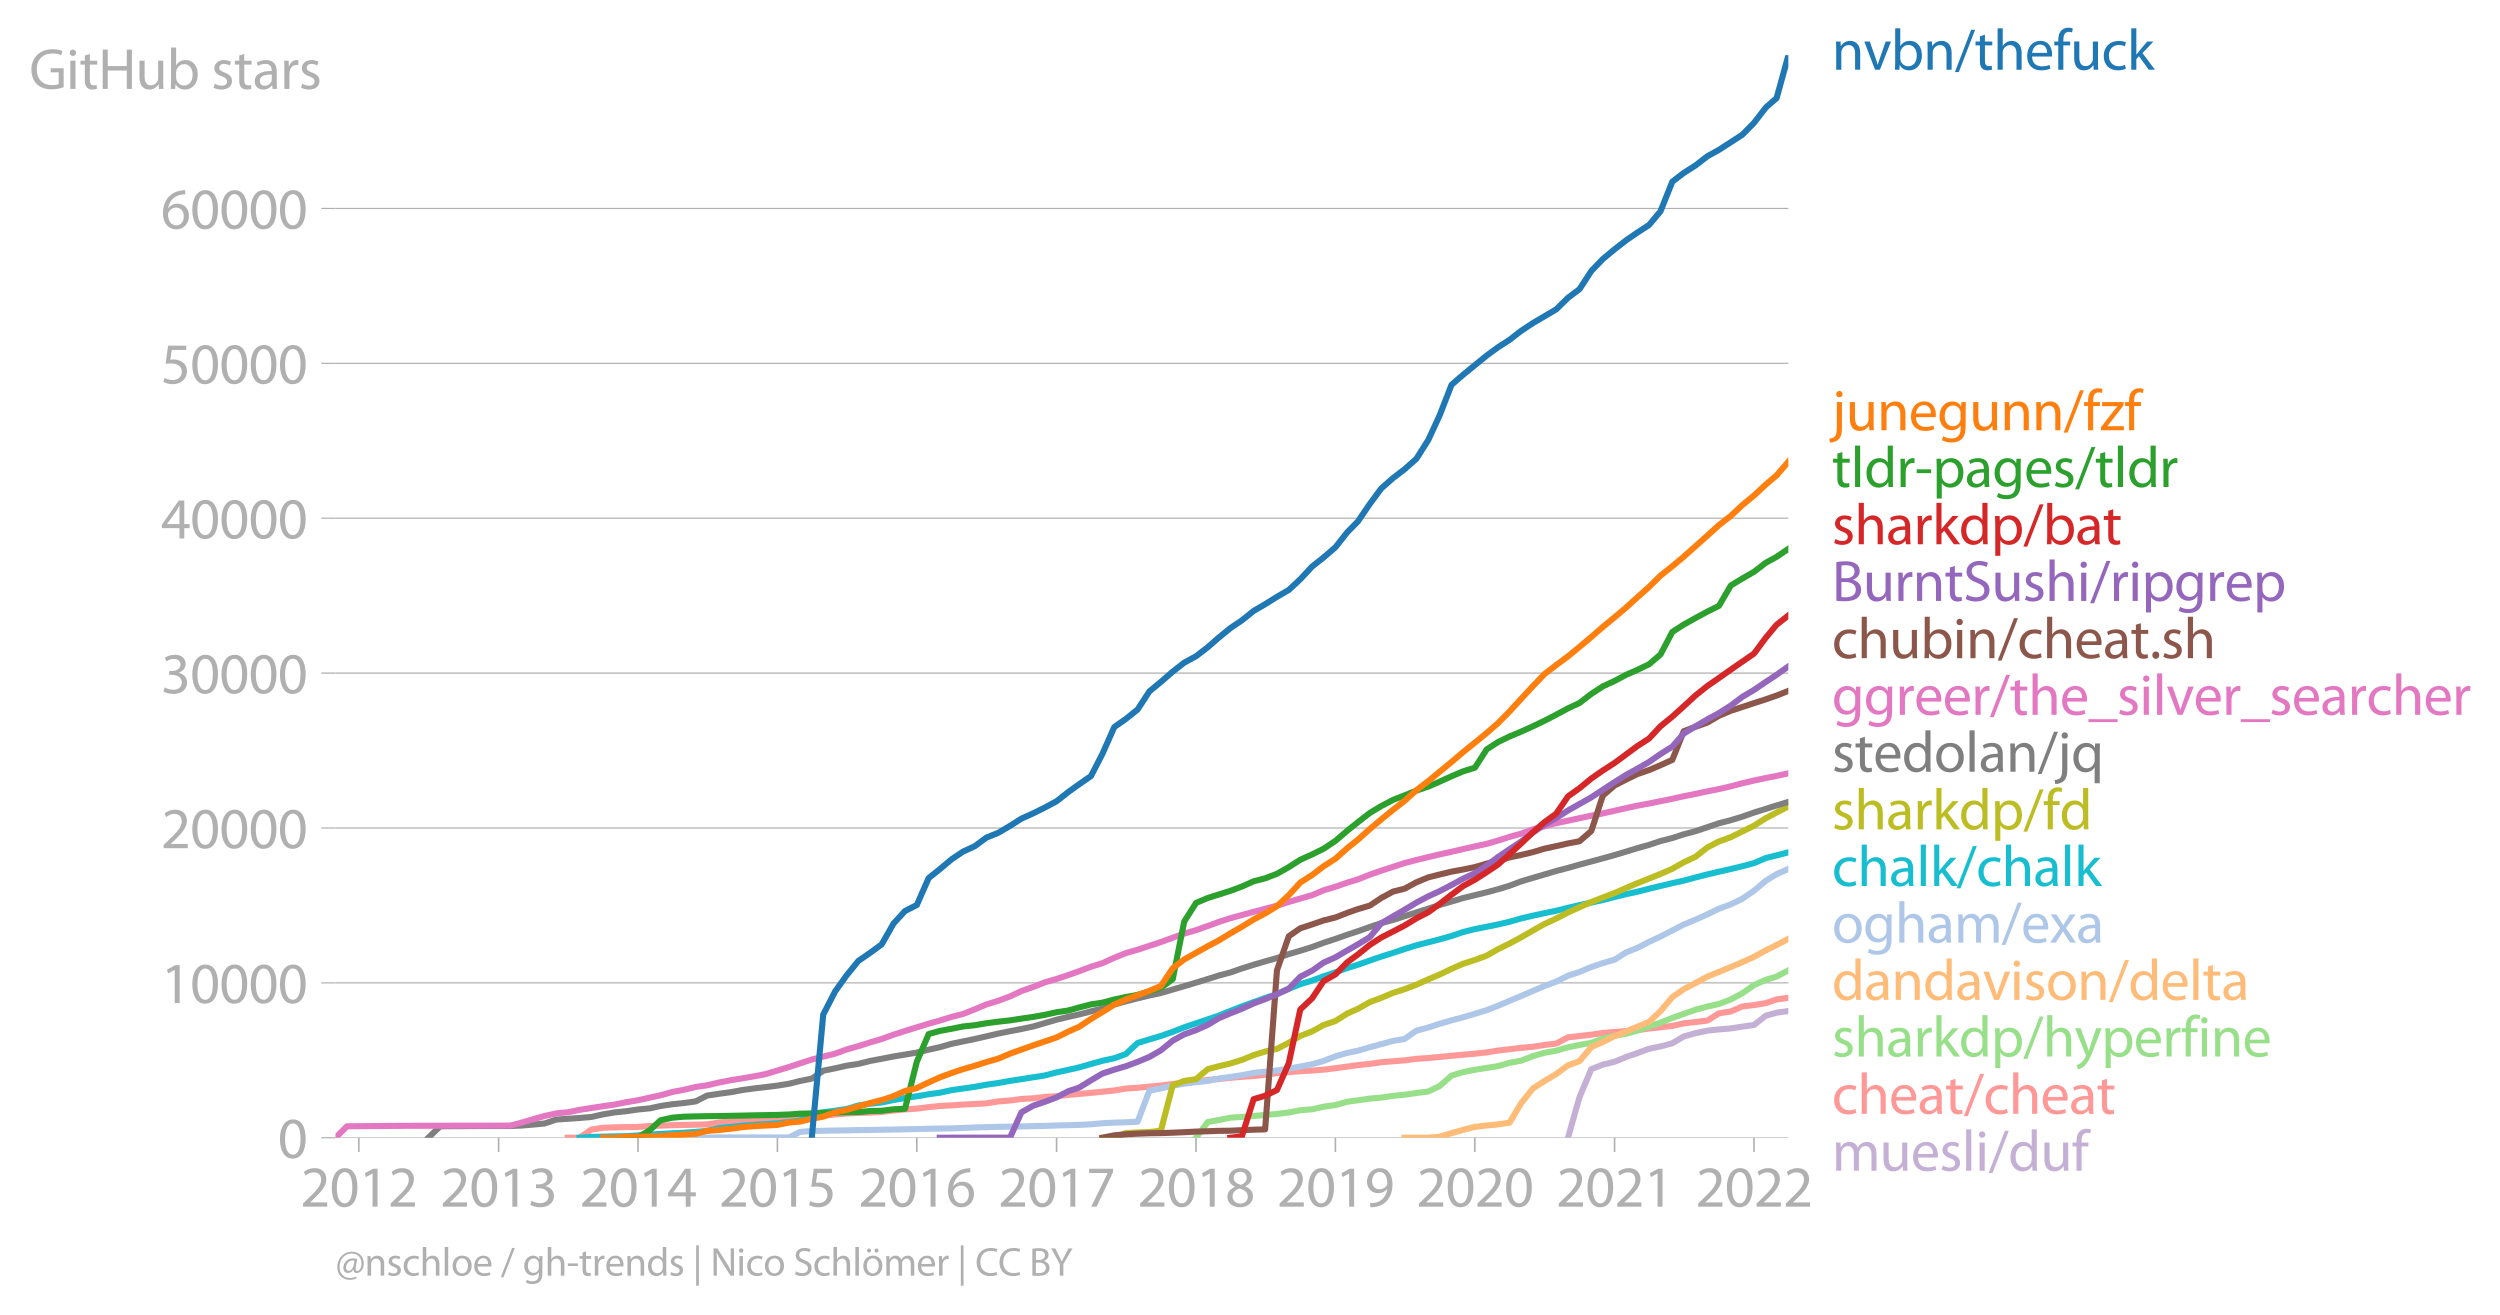 <svg xmlns:xlink="http://www.w3.org/1999/xlink" width="819.371" height="430.927" viewBox="0 0 614.529 323.195" xmlns="http://www.w3.org/2000/svg"><defs><style>*{stroke-linejoin:round;stroke-linecap:butt}</style></defs><g id="figure_1"><path d="M0 323.195h614.529V0H0v323.195z" style="fill:none" id="patch_1"/><g id="axes_1"><path d="M82.476 279.668h357.12V13.556H82.476v266.112z" style="fill:none" id="patch_2"/><g id="matplotlib.axis_1"><g id="xtick_1"><g id="line2d_1"><defs><path id="m8b18c0c825" d="M0 0v3.5" style="stroke:#b0b0b0;stroke-width:.4"/></defs><use xlink:href="#m8b18c0c825" x="88.203" y="279.668" style="fill:#b0b0b0;stroke:#b0b0b0;stroke-width:.4"/></g><g style="fill:#b0b0b0" transform="matrix(.14 0 0 -.14 73.84 296.608)" id="text_1"><defs><path id="MyriadPro-Regular-32" d="M2944 0v467H1075v13l333 307c877 845 1434 1466 1434 2234 0 595-378 1209-1274 1209-480 0-890-179-1178-422l180-397c192 160 505 352 883 352 621 0 825-390 825-813-6-627-486-1164-1548-2176L288 346V0h2656z" transform="scale(.016)"/><path id="MyriadPro-Regular-30" d="M1677 4230c-845 0-1447-768-1447-2163C243 691 794-70 1606-70c922 0 1447 780 1447 2195 0 1325-499 2105-1376 2105zm-32-435c582 0 845-672 845-1696 0-1062-276-1734-852-1734-512 0-844 614-844 1696 0 1133 358 1734 851 1734z" transform="scale(.016)"/><path id="MyriadPro-Regular-31" d="M1510 0h544v4160h-480l-908-486 108-429 724 390h12V0z" transform="scale(.016)"/></defs><use xlink:href="#MyriadPro-Regular-32"/><use xlink:href="#MyriadPro-Regular-30" x="51.3"/><use xlink:href="#MyriadPro-Regular-31" x="102.6"/><use xlink:href="#MyriadPro-Regular-32" x="153.9"/></g></g><g id="xtick_2"><use xlink:href="#m8b18c0c825" x="122.563" y="279.668" style="fill:#b0b0b0;stroke:#b0b0b0;stroke-width:.4" id="line2d_2"/><g style="fill:#b0b0b0" transform="matrix(.14 0 0 -.14 108.2 296.608)" id="text_2"><defs><path id="MyriadPro-Regular-33" d="M269 211C474 77 883-70 1350-70c999 0 1517 582 1517 1248 0 582-416 966-928 1068v13c512 186 768 551 768 979 0 506-371 992-1190 992-448 0-871-160-1088-320l147-409c179 128 499 275 832 275 518 0 730-294 730-627 0-493-519-704-928-704H896v-423h314c544 0 1068-249 1075-832 6-345-218-806-941-806-390 0-762 160-922 262L269 211z" transform="scale(.016)"/></defs><use xlink:href="#MyriadPro-Regular-32"/><use xlink:href="#MyriadPro-Regular-30" x="51.3"/><use xlink:href="#MyriadPro-Regular-31" x="102.6"/><use xlink:href="#MyriadPro-Regular-33" x="153.9"/></g></g><g id="xtick_3"><use xlink:href="#m8b18c0c825" x="156.829" y="279.668" style="fill:#b0b0b0;stroke:#b0b0b0;stroke-width:.4" id="line2d_3"/><g style="fill:#b0b0b0" transform="matrix(.14 0 0 -.14 142.466 296.608)" id="text_3"><defs><path id="MyriadPro-Regular-34" d="M2560 0v1133h582v441h-582v2586h-608L96 1504v-371h1933V0h531zM666 1574v13l1017 1415c115 192 218 371 346 614h19c-13-218-19-435-19-653V1574H666z" transform="scale(.016)"/></defs><use xlink:href="#MyriadPro-Regular-32"/><use xlink:href="#MyriadPro-Regular-30" x="51.3"/><use xlink:href="#MyriadPro-Regular-31" x="102.6"/><use xlink:href="#MyriadPro-Regular-34" x="153.9"/></g></g><g id="xtick_4"><use xlink:href="#m8b18c0c825" x="191.096" y="279.668" style="fill:#b0b0b0;stroke:#b0b0b0;stroke-width:.4" id="line2d_4"/><g style="fill:#b0b0b0" transform="matrix(.14 0 0 -.14 176.732 296.608)" id="text_4"><defs><path id="MyriadPro-Regular-35" d="M2771 4160H781L512 2163c154 19 339 45 576 45 832 0 1190-384 1197-922 0-556-455-902-986-902-377 0-717 128-889 230L269 186C467 58 851-70 1306-70c902 0 1548 608 1548 1420 0 525-268 884-595 1069-256 154-576 224-896 224-153 0-243-13-339-25l160 1068h1587v474z" transform="scale(.016)"/></defs><use xlink:href="#MyriadPro-Regular-32"/><use xlink:href="#MyriadPro-Regular-30" x="51.3"/><use xlink:href="#MyriadPro-Regular-31" x="102.6"/><use xlink:href="#MyriadPro-Regular-35" x="153.9"/></g></g><g id="xtick_5"><use xlink:href="#m8b18c0c825" x="225.362" y="279.668" style="fill:#b0b0b0;stroke:#b0b0b0;stroke-width:.4" id="line2d_5"/><g style="fill:#b0b0b0" transform="matrix(.14 0 0 -.14 210.999 296.608)" id="text_5"><defs><path id="MyriadPro-Regular-36" d="M2662 4224c-102 0-243-6-409-32-525-64-986-275-1331-614-410-410-704-1056-704-1876C218 621 800-70 1690-70c864 0 1382 704 1382 1465 0 813-518 1344-1254 1344-461 0-807-217-1005-480h-19c96 685 563 1331 1446 1479 160 25 307 32 422 25v461zM1690 365c-589 0-903 505-916 1190 0 103 26 186 64 250 154 301 468 512 807 512 518 0 857-359 857-954s-326-998-806-998h-6z" transform="scale(.016)"/></defs><use xlink:href="#MyriadPro-Regular-32"/><use xlink:href="#MyriadPro-Regular-30" x="51.3"/><use xlink:href="#MyriadPro-Regular-31" x="102.6"/><use xlink:href="#MyriadPro-Regular-36" x="153.9"/></g></g><g id="xtick_6"><use xlink:href="#m8b18c0c825" x="259.722" y="279.668" style="fill:#b0b0b0;stroke:#b0b0b0;stroke-width:.4" id="line2d_6"/><g style="fill:#b0b0b0" transform="matrix(.14 0 0 -.14 245.359 296.608)" id="text_6"><defs><path id="MyriadPro-Regular-37" d="M365 4160v-467h2035v-13L595 0h583l1811 3789v371H365z" transform="scale(.016)"/></defs><use xlink:href="#MyriadPro-Regular-32"/><use xlink:href="#MyriadPro-Regular-30" x="51.3"/><use xlink:href="#MyriadPro-Regular-31" x="102.6"/><use xlink:href="#MyriadPro-Regular-37" x="153.9"/></g></g><g id="xtick_7"><use xlink:href="#m8b18c0c825" x="293.988" y="279.668" style="fill:#b0b0b0;stroke:#b0b0b0;stroke-width:.4" id="line2d_7"/><g style="fill:#b0b0b0" transform="matrix(.14 0 0 -.14 279.625 296.608)" id="text_7"><defs><path id="MyriadPro-Regular-38" d="M1062 2170c-512-218-825-589-825-1114C237 448 762-70 1632-70c794 0 1414 486 1414 1209 0 506-320 871-838 1075v20c512 243 685 620 685 972 0 519-403 1024-1210 1024-729 0-1286-448-1286-1107 0-358 198-717 659-934l6-19zm583-1831c-531 0-851 371-832 794 0 397 262 717 749 857 563-160 915-403 915-908 0-423-327-743-832-743zm6 3488c506 0 704-345 704-678 0-378-275-634-633-755-480 128-794 352-794 768 0 358 256 665 723 665z" transform="scale(.016)"/></defs><use xlink:href="#MyriadPro-Regular-32"/><use xlink:href="#MyriadPro-Regular-30" x="51.3"/><use xlink:href="#MyriadPro-Regular-31" x="102.6"/><use xlink:href="#MyriadPro-Regular-38" x="153.9"/></g></g><g id="xtick_8"><use xlink:href="#m8b18c0c825" x="328.254" y="279.668" style="fill:#b0b0b0;stroke:#b0b0b0;stroke-width:.4" id="line2d_8"/><g style="fill:#b0b0b0" transform="matrix(.14 0 0 -.14 313.891 296.608)" id="text_8"><defs><path id="MyriadPro-Regular-39" d="M614-64c135-6 314 0 519 32 448 51 889 243 1209 557 410 397 717 1037 717 1952 0 1062-525 1753-1376 1753S262 3539 262 2752c0-710 480-1274 1229-1274 416 0 749 167 979 448h20c-77-492-276-857-551-1107-237-224-544-358-870-403-192-19-333-32-455-19V-64zm1024 3866c589 0 852-544 852-1255 0-89-20-153-52-205-147-249-441-435-819-435-486 0-800 365-800 883 0 589 339 1012 813 1012h6z" transform="scale(.016)"/></defs><use xlink:href="#MyriadPro-Regular-32"/><use xlink:href="#MyriadPro-Regular-30" x="51.3"/><use xlink:href="#MyriadPro-Regular-31" x="102.6"/><use xlink:href="#MyriadPro-Regular-39" x="153.9"/></g></g><g id="xtick_9"><use xlink:href="#m8b18c0c825" x="362.521" y="279.668" style="fill:#b0b0b0;stroke:#b0b0b0;stroke-width:.4" id="line2d_9"/><g style="fill:#b0b0b0" transform="matrix(.14 0 0 -.14 348.158 296.608)" id="text_9"><use xlink:href="#MyriadPro-Regular-32"/><use xlink:href="#MyriadPro-Regular-30" x="51.3"/><use xlink:href="#MyriadPro-Regular-32" x="102.6"/><use xlink:href="#MyriadPro-Regular-30" x="153.9"/></g></g><g id="xtick_10"><use xlink:href="#m8b18c0c825" x="396.881" y="279.668" style="fill:#b0b0b0;stroke:#b0b0b0;stroke-width:.4" id="line2d_10"/><g style="fill:#b0b0b0" transform="matrix(.14 0 0 -.14 382.518 296.608)" id="text_10"><use xlink:href="#MyriadPro-Regular-32"/><use xlink:href="#MyriadPro-Regular-30" x="51.3"/><use xlink:href="#MyriadPro-Regular-32" x="102.6"/><use xlink:href="#MyriadPro-Regular-31" x="153.9"/></g></g><g id="xtick_11"><use xlink:href="#m8b18c0c825" x="431.147" y="279.668" style="fill:#b0b0b0;stroke:#b0b0b0;stroke-width:.4" id="line2d_11"/><g style="fill:#b0b0b0" transform="matrix(.14 0 0 -.14 416.784 296.608)" id="text_11"><use xlink:href="#MyriadPro-Regular-32"/><use xlink:href="#MyriadPro-Regular-30" x="51.3"/><use xlink:href="#MyriadPro-Regular-32" x="102.6"/><use xlink:href="#MyriadPro-Regular-32" x="153.9"/></g></g></g><g id="matplotlib.axis_2"><g id="ytick_1"><path d="M82.476 279.668h357.12" clip-path="url(#p31d0483eab)" style="fill:none;stroke:#b0b0b0;stroke-width:.3;stroke-linecap:square" id="line2d_12"/><g id="line2d_13"><defs><path id="md56f39ae5b" d="M0 0h-3.5" style="stroke:#b0b0b0;stroke-width:.3"/></defs><use xlink:href="#md56f39ae5b" x="82.476" y="279.668" style="fill:#b0b0b0;stroke:#b0b0b0;stroke-width:.3"/></g><use xlink:href="#MyriadPro-Regular-30" style="fill:#b0b0b0" transform="matrix(.14 0 0 -.14 68.295 284.638)" id="text_12"/></g><g id="ytick_2"><path d="M82.476 241.597h357.12" clip-path="url(#p31d0483eab)" style="fill:none;stroke:#b0b0b0;stroke-width:.3;stroke-linecap:square" id="line2d_14"/><use xlink:href="#md56f39ae5b" x="82.476" y="241.597" style="fill:#b0b0b0;stroke:#b0b0b0;stroke-width:.3" id="line2d_15"/><g style="fill:#b0b0b0" transform="matrix(.14 0 0 -.14 39.568 246.567)" id="text_13"><use xlink:href="#MyriadPro-Regular-31"/><use xlink:href="#MyriadPro-Regular-30" x="51.3"/><use xlink:href="#MyriadPro-Regular-30" x="102.6"/><use xlink:href="#MyriadPro-Regular-30" x="153.9"/><use xlink:href="#MyriadPro-Regular-30" x="205.2"/></g></g><g id="ytick_3"><path d="M82.476 203.526h357.12" clip-path="url(#p31d0483eab)" style="fill:none;stroke:#b0b0b0;stroke-width:.3;stroke-linecap:square" id="line2d_16"/><use xlink:href="#md56f39ae5b" x="82.476" y="203.526" style="fill:#b0b0b0;stroke:#b0b0b0;stroke-width:.3" id="line2d_17"/><g style="fill:#b0b0b0" transform="matrix(.14 0 0 -.14 39.568 208.496)" id="text_14"><use xlink:href="#MyriadPro-Regular-32"/><use xlink:href="#MyriadPro-Regular-30" x="51.3"/><use xlink:href="#MyriadPro-Regular-30" x="102.6"/><use xlink:href="#MyriadPro-Regular-30" x="153.9"/><use xlink:href="#MyriadPro-Regular-30" x="205.2"/></g></g><g id="ytick_4"><path d="M82.476 165.455h357.12" clip-path="url(#p31d0483eab)" style="fill:none;stroke:#b0b0b0;stroke-width:.3;stroke-linecap:square" id="line2d_18"/><use xlink:href="#md56f39ae5b" x="82.476" y="165.455" style="fill:#b0b0b0;stroke:#b0b0b0;stroke-width:.3" id="line2d_19"/><g style="fill:#b0b0b0" transform="matrix(.14 0 0 -.14 39.568 170.425)" id="text_15"><use xlink:href="#MyriadPro-Regular-33"/><use xlink:href="#MyriadPro-Regular-30" x="51.3"/><use xlink:href="#MyriadPro-Regular-30" x="102.6"/><use xlink:href="#MyriadPro-Regular-30" x="153.9"/><use xlink:href="#MyriadPro-Regular-30" x="205.2"/></g></g><g id="ytick_5"><path d="M82.476 127.384h357.12" clip-path="url(#p31d0483eab)" style="fill:none;stroke:#b0b0b0;stroke-width:.3;stroke-linecap:square" id="line2d_20"/><use xlink:href="#md56f39ae5b" x="82.476" y="127.384" style="fill:#b0b0b0;stroke:#b0b0b0;stroke-width:.3" id="line2d_21"/><g style="fill:#b0b0b0" transform="matrix(.14 0 0 -.14 39.568 132.354)" id="text_16"><use xlink:href="#MyriadPro-Regular-34"/><use xlink:href="#MyriadPro-Regular-30" x="51.3"/><use xlink:href="#MyriadPro-Regular-30" x="102.6"/><use xlink:href="#MyriadPro-Regular-30" x="153.9"/><use xlink:href="#MyriadPro-Regular-30" x="205.2"/></g></g><g id="ytick_6"><path d="M82.476 89.313h357.12" clip-path="url(#p31d0483eab)" style="fill:none;stroke:#b0b0b0;stroke-width:.3;stroke-linecap:square" id="line2d_22"/><use xlink:href="#md56f39ae5b" x="82.476" y="89.313" style="fill:#b0b0b0;stroke:#b0b0b0;stroke-width:.3" id="line2d_23"/><g style="fill:#b0b0b0" transform="matrix(.14 0 0 -.14 39.568 94.283)" id="text_17"><use xlink:href="#MyriadPro-Regular-35"/><use xlink:href="#MyriadPro-Regular-30" x="51.3"/><use xlink:href="#MyriadPro-Regular-30" x="102.6"/><use xlink:href="#MyriadPro-Regular-30" x="153.9"/><use xlink:href="#MyriadPro-Regular-30" x="205.2"/></g></g><g id="ytick_7"><path d="M82.476 51.242h357.12" clip-path="url(#p31d0483eab)" style="fill:none;stroke:#b0b0b0;stroke-width:.3;stroke-linecap:square" id="line2d_24"/><use xlink:href="#md56f39ae5b" x="82.476" y="51.242" style="fill:#b0b0b0;stroke:#b0b0b0;stroke-width:.3" id="line2d_25"/><g style="fill:#b0b0b0" transform="matrix(.14 0 0 -.14 39.568 56.212)" id="text_18"><use xlink:href="#MyriadPro-Regular-36"/><use xlink:href="#MyriadPro-Regular-30" x="51.3"/><use xlink:href="#MyriadPro-Regular-30" x="102.6"/><use xlink:href="#MyriadPro-Regular-30" x="153.9"/><use xlink:href="#MyriadPro-Regular-30" x="205.2"/></g></g><g style="fill:#b0b0b0" transform="matrix(.14 0 0 -.14 7.2 21.86)" id="text_19"><defs><path id="MyriadPro-Regular-47" d="M3770 2266H2349v-448h877V531c-128-64-378-115-743-115-1005 0-1664 646-1664 1741 0 1081 685 1734 1735 1734 435 0 723-83 953-185l135 454c-186 90-576 198-1076 198-1446 0-2329-940-2336-2227 0-672 231-1248 602-1606 422-403 960-570 1613-570 582 0 1075 147 1325 237v2074z" transform="scale(.016)"/><path id="MyriadPro-Regular-69" d="M1030 0v3098H467V0h563zM749 4320c-205 0-352-154-352-352 0-192 141-346 339-346 224 0 365 154 358 346 0 198-134 352-345 352z" transform="scale(.016)"/><path id="MyriadPro-Regular-74" d="M595 3667v-569H115v-429h480V979c0-365 58-640 218-806C947 19 1158-70 1421-70c217 0 390 38 499 83l-26 422c-83-25-172-38-326-38-314 0-422 217-422 601v1671h806v429h-806v742l-551-173z" transform="scale(.016)"/><path id="MyriadPro-Regular-48" d="M486 4314V0h557v2022h2087V0h563v4314h-563V2509H1043v1805H486z" transform="scale(.016)"/><path id="MyriadPro-Regular-75" d="M3059 3098h-563V1197c0-103-19-205-51-288-103-250-365-512-743-512-512 0-691 397-691 985v1716H448V1286C448 198 1030-70 1517-70c550 0 877 326 1024 576h13l32-506h499c-19 243-26 525-26 845v2253z" transform="scale(.016)"/><path id="MyriadPro-Regular-62" d="M467 800c0-275-13-589-25-800h486l26 512h19c230-410 589-582 1037-582 691 0 1388 550 1388 1657 7 941-537 1581-1305 1581-499 0-858-224-1056-570h-13v1946H467V800zm557 998c0 90 19 167 32 231 115 429 474 691 858 691 601 0 921-531 921-1152 0-710-352-1190-941-1190-409 0-736 268-844 659-13 64-26 134-26 205v556z" transform="scale(.016)"/><path id="MyriadPro-Regular-73" d="M250 147C467 19 781-70 1120-70c736 0 1158 390 1158 934 0 461-275 730-812 934-404 154-589 269-589 525 0 231 185 423 518 423 288 0 512-103 634-180l141 410c-173 102-448 192-762 192-666 0-1069-410-1069-909 0-371 263-678 819-877 416-153 576-300 576-569 0-256-192-461-601-461-282 0-576 115-743 224L250 147z" transform="scale(.016)"/><path id="MyriadPro-Regular-61" d="M2643 1901c0 621-230 1267-1177 1267-391 0-762-109-1018-275l128-371c218 140 518 230 806 230 634 0 704-461 704-717v-64C890 1978 224 1568 224 819c0-448 320-889 947-889 442 0 775 217 947 460h20l44-390h512c-38 211-51 474-51 742v1159zm-544-858c0-57-13-121-32-179-89-262-345-518-749-518-288 0-531 172-531 537 0 602 698 711 1312 698v-538z" transform="scale(.016)"/><path id="MyriadPro-Regular-72" d="M467 0h557v1651c0 96 13 186 26 263 76 422 358 723 755 723 77 0 134-7 192-19v531c-51 13-96 19-160 19-378 0-717-262-858-678h-25l-20 608H442c19-288 25-602 25-967V0z" transform="scale(.016)"/></defs><use xlink:href="#MyriadPro-Regular-47"/><use xlink:href="#MyriadPro-Regular-69" x="64.6"/><use xlink:href="#MyriadPro-Regular-74" x="88"/><use xlink:href="#MyriadPro-Regular-48" x="121.1"/><use xlink:href="#MyriadPro-Regular-75" x="186.3"/><use xlink:href="#MyriadPro-Regular-62" x="241.4"/><use xlink:href="#MyriadPro-Regular-20" x="298.3"/><use xlink:href="#MyriadPro-Regular-73" x="319.5"/><use xlink:href="#MyriadPro-Regular-74" x="359.1"/><use xlink:href="#MyriadPro-Regular-61" x="392.2"/><use xlink:href="#MyriadPro-Regular-72" x="440.4"/><use xlink:href="#MyriadPro-Regular-73" x="473.1"/></g></g><path d="m385.427 279.668 2.817-9.93 2.91-6.932 2.817-1.104 2.91-.712 2.91-1.203 2.629-.902 2.91-1.078 2.816-.574 2.91-.78 2.817-1.668 2.91-.83 2.91-.602 2.817-.312 2.91-.244 2.817-.434 2.91-.418 2.91-2.285 2.629-.73 2.91-.412" clip-path="url(#p31d0483eab)" style="fill:none;stroke:#c5b0d5;stroke-width:1.5;stroke-linecap:square" id="line2d_26"/><path d="m139.555 279.668 2.91-.004 2.91-2.006 2.817-.434 2.91-.107 2.817-.065 2.91-.038 2.91-.232 2.63-.08 2.91-.114 2.816-.065 2.91-.053 2.817-.088 2.91-.434 2.91-.285 2.817-.233 2.91-.133 2.816-.316 2.91-.205 2.91-.175 2.63-.084 2.91-.152 2.816-.141 2.91-.267 2.817-.236 2.91-.14 2.91-.096 2.817-.152 2.91-.343 2.817-.29 2.91-.178 2.91-.385 2.723-.278 2.91-.148 2.816-.194 2.91-.141 2.817-.156 2.91-.472 2.91-.232 2.817-.374 2.91-.167 2.817-.35 2.91-.156 2.91-.335 2.629-.225 2.91-.278 2.817-.282 2.91-.3 2.816-.457 2.91-.214 2.91-.281 2.817-.26 2.91-.376 2.817-.327 2.91-.26 2.91-.414 2.63-.221 2.91-.308 2.816-.229 2.91-.213 2.816-.286 2.91-.426 2.911-.244 2.816-.22 2.91-.157 2.817-.224 2.91-.343 2.91-.411 2.63-.362 2.91-.304 2.816-.404 2.91-.236 2.817-.21 2.91-.391 2.91-.19 2.817-.271 2.91-.293 2.816-.248 2.91-.259 2.911-.315 2.722-.446 2.91-.339 2.817-.342 2.91-.252 2.817-.46 2.91-.335 2.91-1.538 2.817-.32 2.91-.331 2.817-.408 2.91-.255 2.91-.22 2.629-.214 2.91-.415 2.816-.304 2.91-.34 2.817-.624 2.91-.335 2.91-.35 2.817-1.778 2.91-.453 2.817-1.23 2.91-.357 2.91-.465 2.629-.917 2.91-.396" clip-path="url(#p31d0483eab)" style="fill:none;stroke:#ff9896;stroke-width:1.5;stroke-linecap:square" id="line2d_27"/><path d="m293.988 279.668 2.91-3.872 2.63-.472 2.91-.59 2.816-.18 2.91-.235 2.816-.251 2.91-.248 2.911-.365 2.816-.545 2.91-.232 2.817-.64 2.91-.403 2.91-.807 2.63-.366 2.91-.419 2.816-.247 2.91-.423 2.817-.278 2.91-.426 2.91-.365 2.817-1.348 2.91-2.566 2.816-.85 2.91-.582 2.911-.453 2.722-.43 2.91-.826 2.817-.518 2.91-1.111 2.817-.827 2.91-.525 2.91-.834 2.817-.575 2.91-.517 2.817-1.04 2.91-.689 2.91-.544 2.629-.712 2.91-1.055 2.816-.92 2.91-1.162 2.817-1.001 2.91-1.024 2.91-.78 2.817-.633 2.91-1.104 2.817-1.515 2.91-2.018 2.91-1.302 2.629-.788 2.91-1.538" clip-path="url(#p31d0483eab)" style="fill:none;stroke:#98df8a;stroke-width:1.5;stroke-linecap:square" id="line2d_28"/><g style="fill:#1f77b4" transform="matrix(.14 0 0 -.14 450.31 17.14)" id="text_20"><defs><path id="MyriadPro-Regular-6e" d="M467 0h563v1862c0 96 13 192 39 263 96 313 384 576 755 576 531 0 717-416 717-915V0h563v1850c0 1062-666 1318-1094 1318-512 0-871-288-1024-582h-13l-32 512H442c19-256 25-519 25-839V0z" transform="scale(.016)"/><path id="MyriadPro-Regular-76" d="M83 3098 1261 0h537l1216 3098h-588l-602-1741c-102-282-192-538-262-794h-20c-64 256-147 512-249 794L685 3098H83z" transform="scale(.016)"/><path id="MyriadPro-Regular-2f" d="m422-256 1792 4640h-435L-6-256h428z" transform="scale(.016)"/><path id="MyriadPro-Regular-68" d="M467 0h563v1869c0 109 7 192 39 269 102 307 390 563 755 563 531 0 717-423 717-922V0h563v1843c0 1069-666 1325-1082 1325-211 0-409-64-576-160-172-96-313-237-403-397h-13v1933H467V0z" transform="scale(.016)"/><path id="MyriadPro-Regular-65" d="M2957 1446c6 58 19 148 19 263 0 569-269 1459-1280 1459-902 0-1453-736-1453-1670C243 563 813-70 1766-70c493 0 832 108 1031 198l-96 403c-211-89-455-160-858-160-563 0-1049 314-1062 1075h2176zM787 1850c45 390 295 915 864 915 634 0 787-557 781-915H787z" transform="scale(.016)"/><path id="MyriadPro-Regular-66" d="M1082 0v2669h748v429h-748v166c0 474 121 896 601 896 160 0 275-32 359-70l76 435c-108 45-281 89-480 89-262 0-544-83-755-288-262-249-358-646-358-1081v-147H90v-429h435V0h557z" transform="scale(.016)"/><path id="MyriadPro-Regular-63" d="M2579 538c-160-71-371-154-691-154-614 0-1075 442-1075 1158 0 647 384 1172 1094 1172 307 0 519-71 653-148l128 436c-154 76-448 160-781 160-1011 0-1664-692-1664-1645C243 570 851-70 1786-70c416 0 742 108 889 185l-96 423z" transform="scale(.016)"/><path id="MyriadPro-Regular-6b" d="M1024 4544H467V0h557v1165l288 320L2381 0h685L1702 1824l1197 1274h-678l-909-1069c-90-109-198-243-275-352h-13v2867z" transform="scale(.016)"/></defs><use xlink:href="#MyriadPro-Regular-6e"/><use xlink:href="#MyriadPro-Regular-76" x="55.5"/><use xlink:href="#MyriadPro-Regular-62" x="103.6"/><use xlink:href="#MyriadPro-Regular-6e" x="160.5"/><use xlink:href="#MyriadPro-Regular-2f" x="216"/><use xlink:href="#MyriadPro-Regular-74" x="250.3"/><use xlink:href="#MyriadPro-Regular-68" x="283.4"/><use xlink:href="#MyriadPro-Regular-65" x="338.9"/><use xlink:href="#MyriadPro-Regular-66" x="389"/><use xlink:href="#MyriadPro-Regular-75" x="418.2"/><use xlink:href="#MyriadPro-Regular-63" x="473.3"/><use xlink:href="#MyriadPro-Regular-6b" x="518.1"/></g><g style="fill:#ff7f0e" transform="matrix(.14 0 0 -.14 450.31 105.772)" id="text_21"><defs><path id="MyriadPro-Regular-6a" d="M-230-1350c300 0 710 102 960 352 275 281 371 672 371 1273v2823H538V493c0-743-58-992-212-1165C192-819-32-890-288-909l58-441zM826 4320c-212 0-359-154-359-352 0-186 135-346 346-346 224 0 358 160 352 346 0 198-135 352-339 352z" transform="scale(.016)"/><path id="MyriadPro-Regular-67" d="M3110 2246c0 378 13 628 26 852h-493l-25-468h-13c-135 256-429 538-967 538-710 0-1395-595-1395-1645C243 666 794 13 1562 13c480 0 812 230 985 518h13V186c0-781-422-1082-998-1082-384 0-704 115-909 243l-141-429c250-166 659-256 1030-256 391 0 826 90 1127 372 301 268 441 704 441 1414v1798zm-556-928c0-96-13-204-45-300-122-359-435-576-781-576-608 0-915 505-915 1113 0 717 384 1171 921 1171 410 0 685-268 788-595 25-77 32-160 32-256v-557z" transform="scale(.016)"/><path id="MyriadPro-Regular-7a" d="M115 0h2515v448H819v13c141 160 269 313 397 486l1382 1799 7 352H243v-455h1677v-13c-141-166-269-313-403-480L115 326V0z" transform="scale(.016)"/></defs><use xlink:href="#MyriadPro-Regular-6a"/><use xlink:href="#MyriadPro-Regular-75" x="24.3"/><use xlink:href="#MyriadPro-Regular-6e" x="79.4"/><use xlink:href="#MyriadPro-Regular-65" x="134.9"/><use xlink:href="#MyriadPro-Regular-67" x="185"/><use xlink:href="#MyriadPro-Regular-75" x="240.9"/><use xlink:href="#MyriadPro-Regular-6e" x="296"/><use xlink:href="#MyriadPro-Regular-6e" x="351.5"/><use xlink:href="#MyriadPro-Regular-2f" x="407"/><use xlink:href="#MyriadPro-Regular-66" x="441.3"/><use xlink:href="#MyriadPro-Regular-7a" x="470.5"/><use xlink:href="#MyriadPro-Regular-66" x="513.3"/></g><g style="fill:#2ca02c" transform="matrix(.14 0 0 -.14 450.31 119.708)" id="text_22"><defs><path id="MyriadPro-Regular-6c" d="M467 0h563v4544H467V0z" transform="scale(.016)"/><path id="MyriadPro-Regular-64" d="M2579 4544V2694h-13c-140 250-460 474-934 474-755 0-1395-634-1389-1664C243 563 819-70 1568-70c506 0 883 262 1056 608h13l25-538h506c-19 211-26 525-26 800v3744h-563zm0-3245c0-89-6-166-25-243-103-422-448-672-826-672-608 0-915 518-915 1146 0 684 345 1196 928 1196 422 0 729-294 813-652 19-71 25-167 25-237v-538z" transform="scale(.016)"/><path id="MyriadPro-Regular-2d" d="M192 1939v-416h1581v416H192z" transform="scale(.016)"/><path id="MyriadPro-Regular-70" d="M467-1267h557V416h13c185-307 544-486 953-486 730 0 1408 550 1408 1664 0 940-563 1574-1312 1574-505 0-870-224-1100-602h-13l-26 532H442c12-295 25-615 25-1012v-3353zm557 3059c0 77 19 160 38 230 109 423 468 698 852 698 595 0 921-531 921-1152 0-710-345-1197-941-1197-403 0-742 269-844 659-13 71-26 148-26 231v531z" transform="scale(.016)"/></defs><use xlink:href="#MyriadPro-Regular-74"/><use xlink:href="#MyriadPro-Regular-6c" x="33.1"/><use xlink:href="#MyriadPro-Regular-64" x="56.7"/><use xlink:href="#MyriadPro-Regular-72" x="113.1"/><use xlink:href="#MyriadPro-Regular-2d" x="145.8"/><use xlink:href="#MyriadPro-Regular-70" x="176.5"/><use xlink:href="#MyriadPro-Regular-61" x="233.4"/><use xlink:href="#MyriadPro-Regular-67" x="281.6"/><use xlink:href="#MyriadPro-Regular-65" x="337.5"/><use xlink:href="#MyriadPro-Regular-73" x="387.6"/><use xlink:href="#MyriadPro-Regular-2f" x="427.2"/><use xlink:href="#MyriadPro-Regular-74" x="461.5"/><use xlink:href="#MyriadPro-Regular-6c" x="494.6"/><use xlink:href="#MyriadPro-Regular-64" x="518.2"/><use xlink:href="#MyriadPro-Regular-72" x="574.6"/></g><g style="fill:#d62728" transform="matrix(.14 0 0 -.14 450.31 133.786)" id="text_23"><use xlink:href="#MyriadPro-Regular-73"/><use xlink:href="#MyriadPro-Regular-68" x="39.6"/><use xlink:href="#MyriadPro-Regular-61" x="95.1"/><use xlink:href="#MyriadPro-Regular-72" x="143.3"/><use xlink:href="#MyriadPro-Regular-6b" x="176"/><use xlink:href="#MyriadPro-Regular-64" x="222.9"/><use xlink:href="#MyriadPro-Regular-70" x="279.3"/><use xlink:href="#MyriadPro-Regular-2f" x="336.2"/><use xlink:href="#MyriadPro-Regular-62" x="370.5"/><use xlink:href="#MyriadPro-Regular-61" x="427.4"/><use xlink:href="#MyriadPro-Regular-74" x="475.6"/></g><g style="fill:#9467bd" transform="matrix(.14 0 0 -.14 450.31 147.708)" id="text_24"><defs><path id="MyriadPro-Regular-42" d="M486 13c186-26 480-51 864-51 704 0 1191 128 1492 403 217 211 364 493 364 864 0 640-480 979-889 1081v13c454 167 729 531 729 947 0 340-134 596-358 762-269 218-627 314-1184 314-390 0-774-39-1018-90V13zm557 3865c90 20 237 39 493 39 563 0 947-199 947-704 0-416-345-723-934-723h-506v1388zm0-1811h461c608 0 1114-243 1114-832 0-627-532-838-1108-838-198 0-358 6-467 25v1645z" transform="scale(.016)"/><path id="MyriadPro-Regular-53" d="M269 211C499 58 954-70 1370-70c1017 0 1510 582 1510 1248 0 633-371 985-1101 1267-595 230-857 429-857 832 0 294 224 646 812 646 391 0 679-128 820-205l153 455c-192 109-512 211-953 211-839 0-1396-499-1396-1171 0-608 436-973 1140-1223 582-224 812-454 812-857 0-435-332-736-902-736-384 0-749 128-998 281L269 211z" transform="scale(.016)"/></defs><use xlink:href="#MyriadPro-Regular-42"/><use xlink:href="#MyriadPro-Regular-75" x="54.2"/><use xlink:href="#MyriadPro-Regular-72" x="109.3"/><use xlink:href="#MyriadPro-Regular-6e" x="142"/><use xlink:href="#MyriadPro-Regular-74" x="197.5"/><use xlink:href="#MyriadPro-Regular-53" x="230.6"/><use xlink:href="#MyriadPro-Regular-75" x="279.9"/><use xlink:href="#MyriadPro-Regular-73" x="335"/><use xlink:href="#MyriadPro-Regular-68" x="374.6"/><use xlink:href="#MyriadPro-Regular-69" x="430.1"/><use xlink:href="#MyriadPro-Regular-2f" x="453.5"/><use xlink:href="#MyriadPro-Regular-72" x="487.8"/><use xlink:href="#MyriadPro-Regular-69" x="520.5"/><use xlink:href="#MyriadPro-Regular-70" x="543.9"/><use xlink:href="#MyriadPro-Regular-67" x="600.8"/><use xlink:href="#MyriadPro-Regular-72" x="656.7"/><use xlink:href="#MyriadPro-Regular-65" x="689.4"/><use xlink:href="#MyriadPro-Regular-70" x="739.5"/></g><g style="fill:#8c564b" transform="matrix(.14 0 0 -.14 450.31 161.786)" id="text_25"><defs><path id="MyriadPro-Regular-2e" d="M710-70c237 0 384 172 384 403 0 237-153 403-377 403S333 570 333 333c0-231 153-403 371-403h6z" transform="scale(.016)"/></defs><use xlink:href="#MyriadPro-Regular-63"/><use xlink:href="#MyriadPro-Regular-68" x="44.8"/><use xlink:href="#MyriadPro-Regular-75" x="100.3"/><use xlink:href="#MyriadPro-Regular-62" x="155.4"/><use xlink:href="#MyriadPro-Regular-69" x="212.3"/><use xlink:href="#MyriadPro-Regular-6e" x="235.7"/><use xlink:href="#MyriadPro-Regular-2f" x="291.2"/><use xlink:href="#MyriadPro-Regular-63" x="325.5"/><use xlink:href="#MyriadPro-Regular-68" x="370.3"/><use xlink:href="#MyriadPro-Regular-65" x="425.8"/><use xlink:href="#MyriadPro-Regular-61" x="475.9"/><use xlink:href="#MyriadPro-Regular-74" x="524.1"/><use xlink:href="#MyriadPro-Regular-2e" x="557.2"/><use xlink:href="#MyriadPro-Regular-73" x="577.9"/><use xlink:href="#MyriadPro-Regular-68" x="617.5"/></g><g style="fill:#e377c2" transform="matrix(.14 0 0 -.14 450.31 175.708)" id="text_26"><defs><path id="MyriadPro-Regular-5f" d="M0-480v-320h3200v320H0z" transform="scale(.016)"/></defs><use xlink:href="#MyriadPro-Regular-67"/><use xlink:href="#MyriadPro-Regular-67" x="55.9"/><use xlink:href="#MyriadPro-Regular-72" x="111.8"/><use xlink:href="#MyriadPro-Regular-65" x="144.5"/><use xlink:href="#MyriadPro-Regular-65" x="194.6"/><use xlink:href="#MyriadPro-Regular-72" x="244.7"/><use xlink:href="#MyriadPro-Regular-2f" x="277.4"/><use xlink:href="#MyriadPro-Regular-74" x="311.7"/><use xlink:href="#MyriadPro-Regular-68" x="344.8"/><use xlink:href="#MyriadPro-Regular-65" x="400.3"/><use xlink:href="#MyriadPro-Regular-5f" x="450.4"/><use xlink:href="#MyriadPro-Regular-73" x="500.4"/><use xlink:href="#MyriadPro-Regular-69" x="540"/><use xlink:href="#MyriadPro-Regular-6c" x="563.4"/><use xlink:href="#MyriadPro-Regular-76" x="587"/><use xlink:href="#MyriadPro-Regular-65" x="635.1"/><use xlink:href="#MyriadPro-Regular-72" x="685.2"/><use xlink:href="#MyriadPro-Regular-5f" x="717.9"/><use xlink:href="#MyriadPro-Regular-73" x="767.9"/><use xlink:href="#MyriadPro-Regular-65" x="807.5"/><use xlink:href="#MyriadPro-Regular-61" x="857.6"/><use xlink:href="#MyriadPro-Regular-72" x="905.8"/><use xlink:href="#MyriadPro-Regular-63" x="938.5"/><use xlink:href="#MyriadPro-Regular-68" x="983.3"/><use xlink:href="#MyriadPro-Regular-65" x="1038.8"/><use xlink:href="#MyriadPro-Regular-72" x="1088.9"/></g><g style="fill:#7f7f7f" transform="matrix(.14 0 0 -.14 450.31 189.695)" id="text_27"><defs><path id="MyriadPro-Regular-6f" d="M1779 3168c-857 0-1536-608-1536-1645C243 544 890-70 1728-70c749 0 1542 499 1542 1644 0 948-601 1594-1491 1594zm-13-422c666 0 928-666 928-1191 0-697-403-1203-940-1203-551 0-941 512-941 1190 0 589 288 1204 953 1204z" transform="scale(.016)"/><path id="MyriadPro-Regular-71" d="M2579-1267h563v3513c0 320 7 589 20 852h-532l-19-468h-13c-153 301-473 538-953 538-653 0-1402-512-1402-1670C243 557 832-70 1555-70c499 0 845 243 1011 550h13v-1747zm0 2528c0-83-19-192-45-269-128-390-441-614-806-614-621 0-915 537-915 1152 0 697 352 1190 934 1190 423 0 723-294 807-640 19-70 25-160 25-237v-582z" transform="scale(.016)"/></defs><use xlink:href="#MyriadPro-Regular-73"/><use xlink:href="#MyriadPro-Regular-74" x="39.6"/><use xlink:href="#MyriadPro-Regular-65" x="72.7"/><use xlink:href="#MyriadPro-Regular-64" x="122.8"/><use xlink:href="#MyriadPro-Regular-6f" x="179.2"/><use xlink:href="#MyriadPro-Regular-6c" x="234.1"/><use xlink:href="#MyriadPro-Regular-61" x="257.7"/><use xlink:href="#MyriadPro-Regular-6e" x="305.9"/><use xlink:href="#MyriadPro-Regular-2f" x="361.4"/><use xlink:href="#MyriadPro-Regular-6a" x="395.7"/><use xlink:href="#MyriadPro-Regular-71" x="420"/></g><g style="fill:#bcbd22" transform="matrix(.14 0 0 -.14 450.31 203.862)" id="text_28"><use xlink:href="#MyriadPro-Regular-73"/><use xlink:href="#MyriadPro-Regular-68" x="39.6"/><use xlink:href="#MyriadPro-Regular-61" x="95.1"/><use xlink:href="#MyriadPro-Regular-72" x="143.3"/><use xlink:href="#MyriadPro-Regular-6b" x="176"/><use xlink:href="#MyriadPro-Regular-64" x="222.9"/><use xlink:href="#MyriadPro-Regular-70" x="279.3"/><use xlink:href="#MyriadPro-Regular-2f" x="336.2"/><use xlink:href="#MyriadPro-Regular-66" x="370.5"/><use xlink:href="#MyriadPro-Regular-64" x="399.7"/></g><g style="fill:#17becf" transform="matrix(.14 0 0 -.14 450.31 217.786)" id="text_29"><use xlink:href="#MyriadPro-Regular-63"/><use xlink:href="#MyriadPro-Regular-68" x="44.8"/><use xlink:href="#MyriadPro-Regular-61" x="100.3"/><use xlink:href="#MyriadPro-Regular-6c" x="148.5"/><use xlink:href="#MyriadPro-Regular-6b" x="172.1"/><use xlink:href="#MyriadPro-Regular-2f" x="219"/><use xlink:href="#MyriadPro-Regular-63" x="253.3"/><use xlink:href="#MyriadPro-Regular-68" x="298.1"/><use xlink:href="#MyriadPro-Regular-61" x="353.6"/><use xlink:href="#MyriadPro-Regular-6c" x="401.8"/><use xlink:href="#MyriadPro-Regular-6b" x="425.4"/></g><g style="fill:#aec7e8" transform="matrix(.14 0 0 -.14 450.31 231.708)" id="text_30"><defs><path id="MyriadPro-Regular-6d" d="M467 0h551v1869c0 96 12 192 44 275 90 282 346 563 698 563 429 0 646-358 646-851V0h551v1914c0 102 19 204 45 281 96 275 345 512 665 512 455 0 672-358 672-953V0h551v1824c0 1075-608 1344-1018 1344-294 0-499-77-685-218-128-96-249-230-345-403h-13c-135 365-455 621-877 621-512 0-800-275-973-570h-19l-26 500H442c19-256 25-519 25-839V0z" transform="scale(.016)"/><path id="MyriadPro-Regular-78" d="m102 3098 1050-1517L51 0h621l448 698c115 185 224 345 326 537h13c109-185 211-358 333-537L2246 0h640L1798 1600l1056 1498h-608l-435-660c-102-166-205-326-307-512h-19c-103 173-199 333-314 506l-441 666H102z" transform="scale(.016)"/></defs><use xlink:href="#MyriadPro-Regular-6f"/><use xlink:href="#MyriadPro-Regular-67" x="54.9"/><use xlink:href="#MyriadPro-Regular-68" x="110.8"/><use xlink:href="#MyriadPro-Regular-61" x="166.3"/><use xlink:href="#MyriadPro-Regular-6d" x="214.5"/><use xlink:href="#MyriadPro-Regular-2f" x="297.9"/><use xlink:href="#MyriadPro-Regular-65" x="332.2"/><use xlink:href="#MyriadPro-Regular-78" x="382.3"/><use xlink:href="#MyriadPro-Regular-61" x="428.6"/></g><g style="fill:#ffbb78" transform="matrix(.14 0 0 -.14 450.31 245.786)" id="text_31"><use xlink:href="#MyriadPro-Regular-64"/><use xlink:href="#MyriadPro-Regular-61" x="56.4"/><use xlink:href="#MyriadPro-Regular-6e" x="104.6"/><use xlink:href="#MyriadPro-Regular-64" x="160.1"/><use xlink:href="#MyriadPro-Regular-61" x="216.5"/><use xlink:href="#MyriadPro-Regular-76" x="264.7"/><use xlink:href="#MyriadPro-Regular-69" x="312.8"/><use xlink:href="#MyriadPro-Regular-73" x="336.2"/><use xlink:href="#MyriadPro-Regular-6f" x="375.8"/><use xlink:href="#MyriadPro-Regular-6e" x="430.7"/><use xlink:href="#MyriadPro-Regular-2f" x="486.2"/><use xlink:href="#MyriadPro-Regular-64" x="520.5"/><use xlink:href="#MyriadPro-Regular-65" x="576.9"/><use xlink:href="#MyriadPro-Regular-6c" x="627"/><use xlink:href="#MyriadPro-Regular-74" x="650.6"/><use xlink:href="#MyriadPro-Regular-61" x="683.7"/></g><g style="fill:#98df8a" transform="matrix(.14 0 0 -.14 450.31 259.702)" id="text_32"><defs><path id="MyriadPro-Regular-79" d="M58 3098 1203 243c26-70 39-115 39-147s-20-77-45-134c-128-288-320-506-474-628-166-140-352-230-493-275l141-473c141 25 416 121 691 364 384 333 660 877 1063 1940l845 2208h-596l-614-1818c-77-224-141-461-198-646h-13c-51 185-128 428-199 633L672 3098H58z" transform="scale(.016)"/></defs><use xlink:href="#MyriadPro-Regular-73"/><use xlink:href="#MyriadPro-Regular-68" x="39.6"/><use xlink:href="#MyriadPro-Regular-61" x="95.1"/><use xlink:href="#MyriadPro-Regular-72" x="143.3"/><use xlink:href="#MyriadPro-Regular-6b" x="176"/><use xlink:href="#MyriadPro-Regular-64" x="222.9"/><use xlink:href="#MyriadPro-Regular-70" x="279.3"/><use xlink:href="#MyriadPro-Regular-2f" x="336.2"/><use xlink:href="#MyriadPro-Regular-68" x="370.5"/><use xlink:href="#MyriadPro-Regular-79" x="426"/><use xlink:href="#MyriadPro-Regular-70" x="473.1"/><use xlink:href="#MyriadPro-Regular-65" x="530"/><use xlink:href="#MyriadPro-Regular-72" x="580.1"/><use xlink:href="#MyriadPro-Regular-66" x="612.8"/><use xlink:href="#MyriadPro-Regular-69" x="642"/><use xlink:href="#MyriadPro-Regular-6e" x="665.4"/><use xlink:href="#MyriadPro-Regular-65" x="720.9"/></g><g style="fill:#ff9896" transform="matrix(.14 0 0 -.14 450.31 273.786)" id="text_33"><use xlink:href="#MyriadPro-Regular-63"/><use xlink:href="#MyriadPro-Regular-68" x="44.8"/><use xlink:href="#MyriadPro-Regular-65" x="100.3"/><use xlink:href="#MyriadPro-Regular-61" x="150.4"/><use xlink:href="#MyriadPro-Regular-74" x="198.6"/><use xlink:href="#MyriadPro-Regular-2f" x="231.7"/><use xlink:href="#MyriadPro-Regular-63" x="266"/><use xlink:href="#MyriadPro-Regular-68" x="310.8"/><use xlink:href="#MyriadPro-Regular-65" x="366.3"/><use xlink:href="#MyriadPro-Regular-61" x="416.4"/><use xlink:href="#MyriadPro-Regular-74" x="464.6"/></g><g style="fill:#c5b0d5" transform="matrix(.14 0 0 -.14 450.31 287.786)" id="text_34"><use xlink:href="#MyriadPro-Regular-6d"/><use xlink:href="#MyriadPro-Regular-75" x="83.4"/><use xlink:href="#MyriadPro-Regular-65" x="138.5"/><use xlink:href="#MyriadPro-Regular-73" x="188.6"/><use xlink:href="#MyriadPro-Regular-6c" x="228.2"/><use xlink:href="#MyriadPro-Regular-69" x="251.8"/><use xlink:href="#MyriadPro-Regular-2f" x="275.2"/><use xlink:href="#MyriadPro-Regular-64" x="309.5"/><use xlink:href="#MyriadPro-Regular-75" x="365.9"/><use xlink:href="#MyriadPro-Regular-66" x="421"/></g><g style="fill:#b0b0b0" transform="matrix(.097 0 0 -.097 82.476 313.566)" id="text_35"><defs><path id="MyriadPro-Regular-40" d="M2867 1632c-70-397-409-870-781-870-281 0-422 204-422 486 0 621 454 1152 1018 1152 147 0 256-26 320-45l-135-723zm384-1773c-262-147-601-224-966-224-947 0-1645 666-1645 1735 0 1299 877 2131 1920 2131 992 0 1549-672 1549-1600 0-743-365-1178-691-1171-212 6-288 230-192 716l217 1159c-166 77-409 134-685 134-889 0-1516-723-1516-1517 0-505 320-806 691-806 384 0 678 186 902 563h26c-19-390 217-563 473-563 602 0 1140 563 1140 1523 0 1069-749 1856-1863 1856-1421 0-2336-1145-2336-2464C275 96 1165-672 2214-672c429 0 788 70 1140 256l-103 275z" transform="scale(.016)"/><path id="MyriadPro-Regular-7c" d="M550 4800v-6400h429v6400H550z" transform="scale(.016)"/><path id="MyriadPro-Regular-4e" d="M1011 0v1843c0 717-13 1235-45 1779l20 7c217-467 505-960 806-1440L3162 0h563v4314h-525V2509c0-672 13-1197 64-1773l-13-6c-205 441-454 896-774 1401L1094 4314H486V0h525z" transform="scale(.016)"/><path id="MyriadPro-Regular-f6" d="M1165 3648c185 0 313 154 313 326 0 186-134 327-313 327s-327-147-327-327c0-172 135-326 320-326h7zm1184 0c185 0 313 154 313 326 0 186-134 327-313 327s-320-147-320-327c0-172 128-326 313-326h7zm-570-480c-857 0-1536-608-1536-1645C243 544 890-70 1728-70c749 0 1542 499 1542 1644 0 948-601 1594-1491 1594zm-13-422c666 0 928-666 928-1191 0-697-403-1203-940-1203-551 0-941 512-941 1190 0 589 288 1204 953 1204z" transform="scale(.016)"/><path id="MyriadPro-Regular-43" d="M3386 582c-224-108-570-179-909-179-1050 0-1658 679-1658 1735 0 1132 672 1779 1683 1779 359 0 660-77 871-179l134 454c-147 77-486 192-1024 192-1337 0-2253-915-2253-2266C230 704 1146-70 2362-70c524 0 934 108 1139 211l-115 441z" transform="scale(.016)"/><path id="MyriadPro-Regular-59" d="M2010 0v1837l1446 2477h-634l-620-1191c-167-326-314-608-436-889h-12c-135 300-263 563-429 889L717 4314H83l1363-2484V0h564z" transform="scale(.016)"/></defs><use xlink:href="#MyriadPro-Regular-40"/><use xlink:href="#MyriadPro-Regular-6e" x="73.7"/><use xlink:href="#MyriadPro-Regular-73" x="129.2"/><use xlink:href="#MyriadPro-Regular-63" x="168.8"/><use xlink:href="#MyriadPro-Regular-68" x="213.6"/><use xlink:href="#MyriadPro-Regular-6c" x="269.1"/><use xlink:href="#MyriadPro-Regular-6f" x="292.7"/><use xlink:href="#MyriadPro-Regular-65" x="347.6"/><use xlink:href="#MyriadPro-Regular-20" x="397.7"/><use xlink:href="#MyriadPro-Regular-2f" x="418.9"/><use xlink:href="#MyriadPro-Regular-20" x="453.2"/><use xlink:href="#MyriadPro-Regular-67" x="474.4"/><use xlink:href="#MyriadPro-Regular-68" x="530.3"/><use xlink:href="#MyriadPro-Regular-2d" x="585.8"/><use xlink:href="#MyriadPro-Regular-74" x="616.5"/><use xlink:href="#MyriadPro-Regular-72" x="649.6"/><use xlink:href="#MyriadPro-Regular-65" x="682.3"/><use xlink:href="#MyriadPro-Regular-6e" x="732.4"/><use xlink:href="#MyriadPro-Regular-64" x="787.9"/><use xlink:href="#MyriadPro-Regular-73" x="844.3"/><use xlink:href="#MyriadPro-Regular-20" x="883.9"/><use xlink:href="#MyriadPro-Regular-7c" x="905.1"/><use xlink:href="#MyriadPro-Regular-20" x="929"/><use xlink:href="#MyriadPro-Regular-4e" x="950.2"/><use xlink:href="#MyriadPro-Regular-69" x="1016"/><use xlink:href="#MyriadPro-Regular-63" x="1039.4"/><use xlink:href="#MyriadPro-Regular-6f" x="1084.2"/><use xlink:href="#MyriadPro-Regular-20" x="1139.1"/><use xlink:href="#MyriadPro-Regular-53" x="1160.3"/><use xlink:href="#MyriadPro-Regular-63" x="1209.6"/><use xlink:href="#MyriadPro-Regular-68" x="1254.4"/><use xlink:href="#MyriadPro-Regular-6c" x="1309.9"/><use xlink:href="#MyriadPro-Regular-f6" x="1333.5"/><use xlink:href="#MyriadPro-Regular-6d" x="1388.4"/><use xlink:href="#MyriadPro-Regular-65" x="1471.8"/><use xlink:href="#MyriadPro-Regular-72" x="1521.9"/><use xlink:href="#MyriadPro-Regular-20" x="1554.6"/><use xlink:href="#MyriadPro-Regular-7c" x="1575.8"/><use xlink:href="#MyriadPro-Regular-20" x="1599.7"/><use xlink:href="#MyriadPro-Regular-43" x="1620.9"/><use xlink:href="#MyriadPro-Regular-43" x="1678.9"/><use xlink:href="#MyriadPro-Regular-20" x="1736.9"/><use xlink:href="#MyriadPro-Regular-42" x="1758.1"/><use xlink:href="#MyriadPro-Regular-59" x="1812.3"/></g><path d="m345.247 279.668 2.91-.008h2.91l2.817-.243 2.91-.869 2.816-.818 2.91-.727 2.911-.35 2.722-.26 2.91-.426 2.817-4.736 2.91-3.67 2.817-1.816 2.91-1.728 2.91-2.159 2.817-1.005 2.91-3.48 2.817-1.233 2.91-1.45 2.91-1.166 2.629-1.119 2.91-1.203 2.816-2.634 2.91-3.453 2.817-1.961 2.91-1.523 2.91-1.584 2.817-1.138 2.91-1.2 2.817-1.19 2.91-1.326 2.91-1.595 2.629-1.302 2.91-1.534" clip-path="url(#p31d0483eab)" style="fill:none;stroke:#ffbb78;stroke-width:1.5;stroke-linecap:square" id="line2d_29"/><path d="m171.005 279.668 2.817-.042 2.91-.027h14.363l2.91-.004 2.63-1.351 2.91-.24 2.816-.046 2.91-.068 2.817-.03 2.91-.07 2.91-.037 2.817-.053 2.91-.046 2.817-.05 2.91-.064 2.91-.077 2.723-.045 2.91-.05 2.816-.106 2.91-.122 2.817-.072 2.91-.08 2.91-.042 2.817-.054 2.91-.083 2.817-.046 2.91-.11 2.91-.069 2.629-.076 2.91-.145 2.817-.259 2.91-.148 2.816-.088 2.91-.14 2.91-7.657 2.817-.529 2.91-.67 2.817-.491 2.91-.377 2.91-.312 2.63-.567 2.91-.411 2.816-.415 2.91-.572 2.816-.289 2.91-.304 2.911-.442 2.816-.533 2.91-.56 2.817-.8 2.91-1.153 2.91-.837 2.63-.54 2.91-.854 2.816-.75 2.91-.81 2.817-.461 2.91-2.052 2.91-.77 2.817-.92 2.91-.846 2.816-.738 2.91-.86 2.911-.91 2.722-1.044 2.91-1.245 2.817-1.176 2.91-1.253 2.817-1.199 2.91-1.093 2.91-1.454 2.817-.917 2.91-1.222 2.817-.96 2.91-.841 2.91-1.843 2.629-1.024 2.91-1.508 2.816-1.31 2.91-1.495 2.817-1.462 2.91-1.2 2.91-1.31 2.817-1.37 2.91-1.066 2.817-1.366 2.91-2.007 2.91-2.444 2.629-1.61 2.91-1.287" clip-path="url(#p31d0483eab)" style="fill:none;stroke:#aec7e8;stroke-width:1.5;stroke-linecap:square" id="line2d_30"/><path d="m142.466 279.668 2.91-.194 2.816-.073 2.91-.057 2.817-.072 2.91-.171 2.91-.198 2.63-.172 2.91-.163 2.816-.134 2.91-.201 2.817-.256 2.91-.67 2.91-.289 2.817-.312 2.91-.206 2.816-.163 2.91-.217 2.91-.332 2.63-.335 2.91-1.701 2.816-.332 2.91-.392 2.817-.415 2.91-.875 2.91-.43 2.817-.305 2.91-.605 2.817-.514 2.91-.4 2.91-.507 2.723-.369 2.91-.64 2.816-.395 2.91-.42 2.817-.513 2.91-.419 2.91-.533 2.817-.422 2.91-.461 2.817-.442 2.91-.761 2.91-.632 2.629-.594 2.91-.841 2.817-.785 2.91-.635 2.816-1.006 2.91-2.73 2.91-.886 2.817-.838 2.91-1.032 2.817-1.104 2.91-.978 2.91-.978 2.63-.899 2.91-1.173 2.816-1.1 2.91-1.05 2.816-1.013 2.91-.986 2.911-1.298 2.816-1.127 2.91-.884 2.817-1.031 2.91-.99 2.91-1.062 2.63-.811 2.91-1.028 2.816-.971 2.91-.91 2.817-.955 2.91-.903 2.91-.742 2.817-.735 2.91-.815 2.816-.967 2.91-.723 2.911-.582 2.722-.552 2.91-.674 2.817-.815 2.91-.682 2.817-.609 2.91-.605 2.91-.727 2.817-.651 2.91-.636 2.817-.62 2.91-.758 2.91-.7 2.629-.572 2.91-.738 2.816-.69 2.91-.685 2.817-.628 2.91-.784 2.91-.75 2.817-.655 2.91-.662 2.817-.678 2.91-.777 2.91-1.256 2.629-.65 2.91-.74" clip-path="url(#p31d0483eab)" style="fill:none;stroke:#17becf;stroke-width:1.5;stroke-linecap:square" id="line2d_31"/><path d="m270.988 279.668 2.91-.088 2.816-1.043 2.91-.167 2.91-.1 2.817-.353 2.91-11.125 2.817-1.081 2.91-.442 2.91-2.474 2.63-.686 2.91-.692 2.816-.876 2.91-1.188 2.816-.872 2.91-.655 2.911-1.503 2.816-1.683 2.91-1.112 2.817-1.568 2.91-.986 2.91-1.831 2.63-1.173 2.91-1.637 2.816-1.05 2.91-1.227 2.817-.902 2.91-1.1 2.91-1.318 2.817-1.187 2.91-1.405 2.816-1.23 2.91-.94 2.911-1.059 2.722-1.564 2.91-1.436 2.817-1.5 2.91-1.682 2.817-1.584 2.91-1.355 2.91-1.493 2.817-1.294 2.91-1.287 2.817-1.096 2.91-1.116 2.91-1.275 2.629-1.112 2.91-1.157 2.816-1.139 2.91-1.264 2.817-1.599 2.91-1.37 2.91-2.3 2.817-1.442 2.91-1.063 2.817-1.39 2.91-1.435 2.91-1.861 2.629-1.363 2.91-1.527" clip-path="url(#p31d0483eab)" style="fill:none;stroke:#bcbd22;stroke-width:1.5;stroke-linecap:square" id="line2d_32"/><path d="m105.29 279.668 2.91-2.817 2.91-.02 2.816-.015 2.91-.019 2.817-.004 2.91-.007h2.91l2.629-.11 2.91-.237 2.817-.27 2.91-.967 2.816-.194 2.91-.194 2.91-.252 2.817-.635 2.91-.488 2.817-.297 2.91-.418 2.91-.286 2.63-.575 2.91-.434 2.816-.293 2.91-.407 2.817-1.436 2.91-.43 2.91-.392 2.817-.53 2.91-.395 2.816-.327 2.91-.358 2.91-.48 2.63-.659 2.91-.582 2.816-1.95 2.91-.593 2.817-.636 2.91-.445 2.91-.731 2.817-.526 2.91-.57 2.817-.462 2.91-.49 2.91-.72 2.723-.602 2.91-.837 2.816-.587 2.91-.605 2.817-.643 2.91-.674 2.91-.594 2.817-.544 2.91-.617 2.817-.819 2.91-.845 2.91-.712 2.629-.578 2.91-.762 2.817-.689 2.91-.99 2.816-.78 2.91-.743 2.91-.696 2.817-.617 2.91-.853 2.817-.818 2.91-.872 2.91-.887 2.63-.842 2.91-.773 2.816-.986 2.91-.91 2.816-.826 2.91-.822 2.911-.97 2.816-.827 2.91-.906 2.817-1.05 2.91-.949 2.91-1.024 2.63-.868 2.91-1.028 2.816-.967 2.91-.78 2.817-.91 2.91-.937 2.91-.917 2.817-.933 2.91-.826 2.816-.853 2.91-.708 2.911-.708 2.722-.735 2.91-.88 2.817-1.069 2.91-.868 2.817-.822 2.91-.868 2.91-.758 2.817-.803 2.91-.78 2.817-.766 2.91-.807 2.91-.876 2.629-.807 2.91-.815 2.816-.94 2.91-.742 2.817-.925 2.91-.766 2.91-.986 2.817-.963 2.91-.746 2.817-.864 2.91-1.02 2.91-.907 2.629-.833 2.91-.88" clip-path="url(#p31d0483eab)" style="fill:none;stroke:#7f7f7f;stroke-width:1.5;stroke-linecap:square" id="line2d_33"/><path d="m82.476 279.668 2.817-2.81 2.91-.03 2.91-.023 2.723-.023 2.91-.027 2.816-.011 2.91-.011 2.817-.008 2.91-.012 2.91-.01h2.817l2.91-.005h5.727l2.91-.015 2.629-.7 2.91-.869 2.817-.788 2.91-.647 2.816-.274 2.91-.601 2.91-.45 2.817-.434 2.91-.415 2.817-.574 2.91-.484 2.91-.651 2.63-.563 2.91-.819 2.816-.537 2.91-.693 2.817-.403 2.91-.693 2.91-.567 2.817-.446 2.91-.51 2.816-.54 2.91-.88 2.91-.883 2.63-.872 2.91-.956 2.816-.704 2.91-.739 2.817-1.024 2.91-.822 2.91-.925 2.817-.83 2.91-1.062 2.817-.903 2.91-.91 2.91-.883 2.723-.765 2.91-.914 2.816-.715 2.91-1.15 2.817-1.188 2.91-.89 2.91-1.09 2.817-1.324 2.91-1.013 2.817-1.112 2.91-.845 2.91-.967 2.629-.94 2.91-1.097 2.817-.872 2.91-1.332 2.816-1.127 2.91-.849 2.91-.952 2.817-.932 2.91-1.063 2.817-1.016 2.91-.841 2.91-1.036 2.63-.963 2.91-.948 2.816-.762 2.91-.795 2.816-.75 2.91-.77 2.911-.92 2.816-.83 2.91-.83 2.817-1.204 2.91-.864 2.91-1.016 2.63-.807 2.91-1.15 2.816-.982 2.91-.948 2.817-.922 2.91-.757 2.91-.716 2.817-.659 2.91-.64 2.816-.67 2.91-.643 2.911-.635 2.722-.788 2.91-.933 2.817-.78 2.91-1.063 2.817-.75 2.91-.777 2.91-.609 2.817-.609 2.91-.613 2.817-.563 2.91-.659 2.91-.666 2.629-.563 2.91-.541 2.816-.567 2.91-.594 2.817-.628 2.91-.58 2.91-.623 2.817-.56 2.91-.674 2.817-.754 2.91-.67 2.91-.628 2.629-.506 2.91-.644" clip-path="url(#p31d0483eab)" style="fill:none;stroke:#e377c2;stroke-width:1.5;stroke-linecap:square" id="line2d_34"/><path d="m270.988 279.668 2.91-.594 2.816-.248 2.91-.156 2.91-.102 2.817-.039 2.91-.099 2.817-.125 2.91-.145 2.91-.084 2.63-.102 2.91-.038 2.816-.126 2.91-.122 2.816-.076 2.91-39.114 2.911-8.364 2.816-1.95 2.91-.951 2.817-.979 2.91-.727 2.91-1.142 2.63-.925 2.91-.853 2.816-1.877 2.91-1.576 2.817-.708 2.91-1.569 2.91-1.21 2.817-.712 2.91-.704 2.816-.514 2.91-.594 2.911-.86 2.722-.682 2.91-.85 2.817-.593 2.91-.693 2.817-.849 2.91-.632 2.91-.662 2.817-.53 2.91-2.535 2.817-8.673 2.91-2.524 2.91-1.48 2.629-1.288 2.91-.997 2.816-1.203 2.91-1.306 2.817-7.047 2.91-1.096 2.91-1.04 2.817-1.656 2.91-1.233 2.817-.921 2.91-.96 2.91-.94 2.629-.914 2.91-1.161" clip-path="url(#p31d0483eab)" style="fill:none;stroke:#8c564b;stroke-width:1.5;stroke-linecap:square" id="line2d_35"/><path d="m230.995 279.668 2.91-.015h11.453l2.91-.008 2.817-6.232 2.91-1.637 2.817-.933 2.91-1.104 2.91-1.523 2.629-.872 2.91-1.79 2.817-1.667 2.91-.955 2.816-.834 2.91-1.081 2.91-1.215 2.817-1.621 2.91-2.376 2.817-1.55 2.91-1.039 2.91-1.302 2.63-1.591 2.91-1.241 2.816-1.116 2.91-1.325 2.816-1.047 2.91-1.214 2.911-1.352 2.816-2.935 2.91-1.489 2.817-1.987 2.91-1.298 2.91-1.694 2.63-1.5 2.91-1.774 2.816-3.404 2.91-1.698 2.817-1.625 2.91-1.763 2.91-1.53 2.817-1.291 2.91-1.512 2.816-1.526 2.91-1.363 2.911-1.88 2.722-2.053 2.91-1.968 2.817-1.866 2.91-2.215 2.817-1.923 2.91-1.656 2.91-1.858 2.817-1.591 2.91-1.637 2.817-1.858 2.91-1.896 2.91-1.816 2.629-1.447 2.91-1.671 2.816-1.957 2.91-1.82 2.817-3.217 2.91-1.781 2.91-1.717 2.817-1.53 2.91-1.84 2.817-2.128 2.91-1.736 2.91-1.976 2.629-1.732 2.91-2.075" clip-path="url(#p31d0483eab)" style="fill:none;stroke:#9467bd;stroke-width:1.5;stroke-linecap:square" id="line2d_36"/><path d="m302.437 279.668 2.817-.343 2.91-9.144 2.816-.838 2.91-1.401 2.911-6.613 2.816-13.18 2.91-2.741 2.817-4.23 2.91-1.664 2.91-2.973 2.63-1.93 2.91-2.338 2.816-1.82 2.91-1.488 2.817-1.454 2.91-1.778 2.91-1.485 2.817-2.064 2.91-2.25 2.816-2.101 2.91-1.591 2.911-1.854 2.722-1.816 2.91-2.627 2.817-2.582 2.91-2.775 2.817-2.467 2.91-2.113 2.91-4.249 2.817-2.006 2.91-2.38 2.817-1.971 2.91-1.87 2.91-2.15 2.629-1.954 2.91-1.873 2.816-3.019 2.91-2.372 2.817-2.547 2.91-2.68 2.91-2.326 2.817-1.938 2.91-2.056 2.817-1.956 2.91-2 2.91-3.932 2.629-3.152 2.91-2.3" clip-path="url(#p31d0483eab)" style="fill:none;stroke:#d62728;stroke-width:1.5;stroke-linecap:square" id="line2d_37"/><path d="m153.919 279.668 2.91-.08 2.91-1.8 2.63-2.407 2.91-.643 2.816-.24 2.91-.076 2.817-.054 2.91-.026 2.91-.061 2.817-.05 2.91-.068 2.816-.05 2.91-.053 2.91-.11 2.63-.195 2.91-.06 2.816-.138 2.91-.072 2.817-.088 2.91-.041 2.91-.255 2.817-.058 2.91-.365 2.817-.126 2.91-11.585 2.91-6.788 2.723-.761 2.91-.533 2.816-.567 2.91-.305 2.817-.491 2.91-.38 2.91-.32 2.817-.438 2.91-.42 2.817-.502 2.91-.647 2.91-.43 2.629-.746 2.91-.754 2.817-.423 2.91-.769 2.816-.616 2.91-.518 2.91-.872 2.817-.88 2.91-2.135 2.817-14.14 2.91-4.58 2.91-1.23 2.63-.826 2.91-.92 2.816-1.052 2.91-1.302 2.816-.727 2.91-1.115 2.911-1.641 2.816-1.809 2.91-1.305 2.817-1.401 2.91-1.93 2.91-2.498 2.63-2.113 2.91-2.254 2.816-1.698 2.91-1.515 2.817-1.108 2.91-1.169 2.91-.986 2.817-1.226 2.91-1.32 2.816-1.192 2.91-.906 2.911-4.504 2.722-1.77 2.91-1.413 2.817-1.169 2.91-1.324 2.817-1.344 2.91-1.508 2.91-1.565 2.817-1.317 2.91-2.239 2.817-1.83 2.91-1.36 2.91-1.534 2.629-1.15 2.91-1.393 2.816-2.422 2.91-5.535 2.817-1.805 2.91-1.63 2.91-1.564 2.817-1.408 2.91-4.995 2.817-1.71 2.91-1.675 2.91-2.227 2.629-1.44 2.91-1.983" clip-path="url(#p31d0483eab)" style="fill:none;stroke:#2ca02c;stroke-width:1.5;stroke-linecap:square" id="line2d_38"/><path d="m148.192 279.668 2.91-.004 2.817-.232 2.91-.023 2.91-.027 2.63-.11 2.91-.236 2.816-.164 2.91-.16 2.817-.742 2.91-.206 2.91-.308 2.817-.385 2.91-.243 2.816-.153 2.91-.16 2.91-.597 2.63-.217 2.91-.724 2.816-.487 2.91-1.089 2.817-.582 2.91-.842 2.91-.856 2.817-.712 2.91-.97 2.817-1.257 2.91-.735 2.91-1.39 2.723-1.218 2.91-1.085 2.816-.94 2.91-.845 2.817-.899 2.91-.849 2.91-1.218 2.817-1.017 2.91-1.028 2.817-.955 2.91-.994 2.91-1.454 2.629-1.165 2.91-1.93 2.817-1.706 2.91-1.823 2.816-1.219 2.91-1.066 2.91-1.085 2.817-1.207 2.91-4.347 2.817-2.17 2.91-1.63 2.91-1.63 2.63-1.385 2.91-1.766 2.816-1.622 2.91-1.805 2.816-1.477 2.91-1.782 2.911-2.726 2.816-3.08 2.91-1.854 2.817-2.143 2.91-1.854 2.91-2.604 2.63-2.098 2.91-2.604 2.816-2.372 2.91-2.364 2.817-2.181 2.91-2.635 2.91-2.22 2.817-2.318 2.91-2.395 2.816-2.402 2.91-2.337 2.911-2.376 2.722-2.368 2.91-2.947 2.817-3.072 2.91-3.137 2.817-2.932 2.91-2.25 2.91-2.143 2.817-2.326 2.91-2.44 2.817-2.46 2.91-2.387 2.91-2.455 2.629-2.406 2.91-2.578 2.816-2.775 2.91-2.315 2.817-2.36 2.91-2.6 2.91-2.59 2.817-2.554 2.91-2.265 2.817-2.646 2.91-2.387 2.91-2.71 2.629-2.224 2.91-3.385" clip-path="url(#p31d0483eab)" style="fill:none;stroke:#ff7f0e;stroke-width:1.5;stroke-linecap:square" id="line2d_39"/><path d="m199.545 279.668 2.816-30.282 2.91-5.665 2.817-3.944 2.91-3.575 2.91-2.006 2.817-2.056 2.91-5.12 2.817-3.077 2.91-1.484 2.91-6.613 2.723-2.178 2.91-2.444 2.816-1.892 2.91-1.34 2.817-2.09 2.91-1.18 2.91-1.71 2.817-1.79 2.91-1.313 2.817-1.4 2.91-1.558 2.91-2.288 2.629-1.888 2.91-2.014 2.817-5.479 2.91-6.563 2.816-1.984 2.91-2.326 2.91-4.473 2.817-2.322 2.91-2.52 2.817-2.205 2.91-1.58 2.91-2.242 2.63-2.3 2.91-2.38 2.816-1.899 2.91-2.33 2.816-1.648 2.91-1.813 2.911-1.694 2.816-2.627 2.91-3.129 2.817-2.216 2.91-2.516 2.91-3.686 2.63-2.684 2.91-4.283 2.816-3.807 2.91-2.558 2.817-2.155 2.91-2.589 2.91-4.595 2.817-6.11 2.91-7.473 2.816-2.43 2.91-2.383 2.911-2.368 2.722-1.998 2.91-1.873 2.817-2.186 2.91-1.922 2.817-1.656 2.91-1.721 2.91-2.852 2.817-2.109 2.91-4.473 2.817-2.932 2.91-2.413 2.91-2.262 2.629-1.8 2.91-1.893 2.816-3.369 2.91-7.283 2.817-2.155 2.91-1.854 2.91-2.25 2.817-1.557 2.91-1.88 2.817-1.824 2.91-2.954 2.91-3.777 2.629-2.284 2.91-10.561" clip-path="url(#p31d0483eab)" style="fill:none;stroke:#1f77b4;stroke-width:1.5;stroke-linecap:square" id="line2d_40"/></g></g><defs><clipPath id="p31d0483eab"><path d="M82.476 13.556h357.12v266.112H82.476z"/></clipPath></defs></svg>